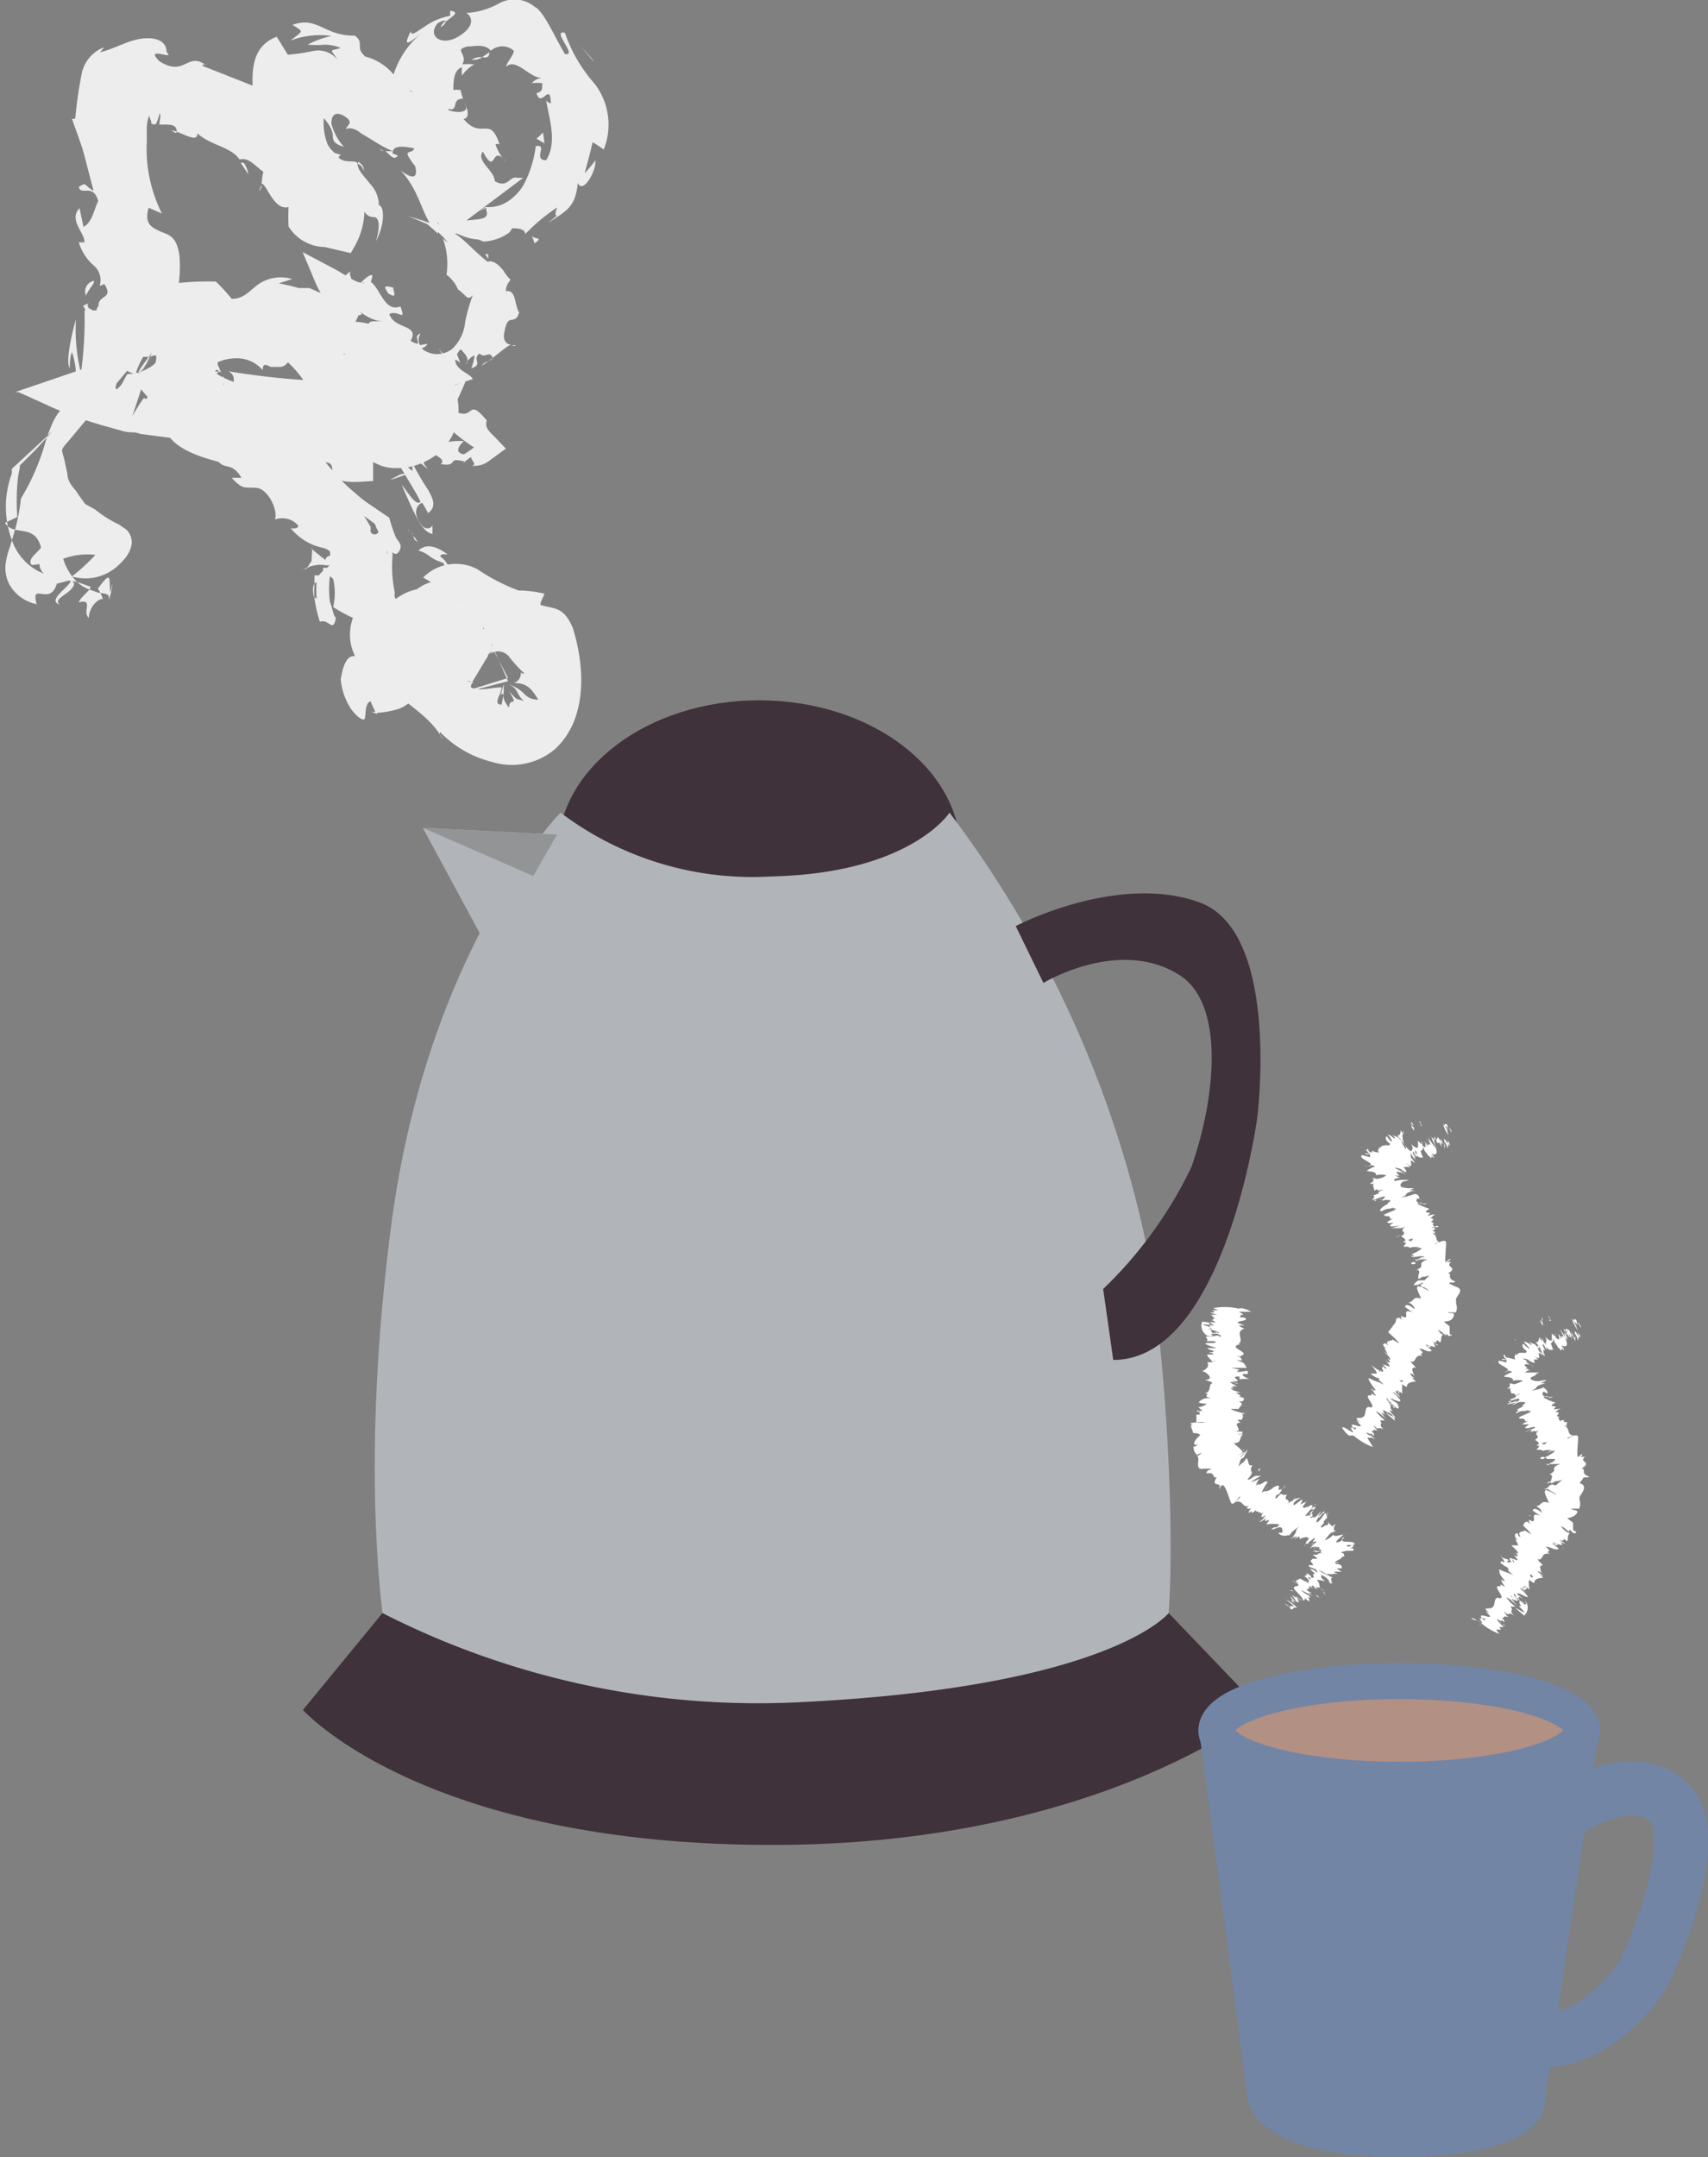 <svg xmlns="http://www.w3.org/2000/svg" viewBox="0 0 47.47 59.91"><rect x="0" y="0" width="47.47" height="59.91" fill="#808080" stroke="none"/><defs><style>.cls-1{fill:#3f323a;}.cls-2{fill:#b1b5ba;}.cls-3{fill:#929496;}.cls-4{fill:#ededed;}.cls-5{fill:#7285a5;}.cls-6{fill:none;stroke-width:1.5px;}.cls-6,.cls-7,.cls-8{stroke:#7285a5;stroke-miterlimit:10;}.cls-7{fill:#556377;}.cls-8{fill:#b29084;}.cls-9{fill:#fff;}</style></defs><g id="Layer_2" data-name="Layer 2"><g id="pot"><ellipse class="cls-1" cx="21.1" cy="23.67" rx="5.6" ry="4.22"/><path class="cls-2" d="M10.86,46.28s-1-4.35,0-12.15,4.72-11.56,4.72-11.56a8.85,8.85,0,0,0,5.89,1.77c3.84-.09,4.92-1.77,4.92-1.77a30.24,30.24,0,0,1,5.33,11.37c.68,2.8,1.11,10.1.57,12.34a20.31,20.31,0,0,1-9,2.72C18,49.3,10.86,46.28,10.86,46.28Z"/><path class="cls-1" d="M30.94,37.77c3.09,0,4-6.71,4-6.71s.67-5.18-1.61-6-5.1.66-5.1.66L29,27.3s2.1-1.28,3.78-.22c1.28.81,1,3.44.33,5.34a11.72,11.72,0,0,1-2.45,3.38Z"/><polygon class="cls-2" points="15.48 23.18 11.75 22.99 13.62 26.45 15.48 23.18"/><polygon class="cls-3" points="11.75 22.99 15.48 23.18 14.82 24.33 11.75 22.99"/><path class="cls-1" d="M10.63,44.8,8.42,47.49s3.33,3.75,13.05,3.75c9.09,0,13.6-3.74,13.6-3.74l-2.59-2.7s-1.62,2.07-10.34,2.48A23,23,0,0,1,10.63,44.8Z"/></g><g id="pot_on" data-name="pot on"><path class="cls-4" d="M12.24,16.85a.16.16,0,0,0,.19-.23l-.36,0Z"/><path class="cls-4" d="M12.44,15.4c-.22-.17-.56-.35-.81-.11.37.12.26.21.69.34.1.18,0,.36-.12.36.1,0,0,.32.25.36a.7.7,0,0,0-.22-.9C12.28,15.36,12.38,15.4,12.44,15.4Z"/><path class="cls-4" d="M13.57,7.2v.06A0,0,0,0,0,13.57,7.2Z"/><path class="cls-4" d="M12.26.75c.1-.07.13-.12.12-.15S12.22.74,12.26.75Z"/><path class="cls-4" d="M10.82,3.17V3A.23.23,0,0,0,10.82,3.17Z"/><path class="cls-4" d="M13.57,7.2V7.07C13.41,7,13.54,7.12,13.57,7.2Z"/><path class="cls-4" d="M10.76,12.29l-.07,0a1.74,1.74,0,0,0,.13.2l-.08-.17.06,0Z"/><path class="cls-4" d="M10.73,10.8l-.11-.05a.51.51,0,0,0-.15.07Z"/><path class="cls-4" d="M10.35,7.65c-.07-.06-.26.15-.36.23a.3.3,0,0,1,.28,0A.49.49,0,0,0,10.35,7.65Z"/><path class="cls-4" d="M12.88,12.9l-.06.06Z"/><path class="cls-4" d="M14.23,9.6a.2.2,0,0,0,.11,0A.14.14,0,0,0,14.23,9.6Z"/><path class="cls-4" d="M13,17.77v-.05S13,17.77,13,17.77Z"/><path class="cls-4" d="M10.48,19.83l0-.06-.15,0Z"/><path class="cls-4" d="M13.88,4.06v0C14,4.15,13.94,4.1,13.88,4.06Z"/><path class="cls-4" d="M1.65,16.79c-.12-.12.06-.21.22-.33s.28-.28.09-.34C2,16.26,1.28,16.66,1.65,16.79Z"/><path class="cls-4" d="M11,12.28l.23-.07A.56.56,0,0,0,11,12.28Z"/><path class="cls-4" d="M2,16.12Z"/><path class="cls-4" d="M7.21,5.31a.32.32,0,0,0,.06-.18S7.23,5.2,7.21,5.31Z"/><path class="cls-4" d="M11.77,2.65l-.12-.14A.87.87,0,0,0,11.77,2.65Z"/><path class="cls-4" d="M10.11,4.76c0-.11,0-.17-.16-.27v.06C10,4.57,10.08,4.62,10.11,4.76Z"/><path class="cls-4" d="M7.13,2.37l0,.08.11,0Z"/><path class="cls-4" d="M12.14,18.29a.08.08,0,0,0-.06,0h0l.18,0H12.2l-.06,0a.8.8,0,0,1,.21,0l0,0v0h0c.07,0-.58.16-.3.09h.06Z"/><path class="cls-4" d="M11,12.4c-.06-.06-.06-.09,0-.12l-.15.05A.35.35,0,0,0,11,12.4Z"/><path class="cls-4" d="M8.2,5.89a.92.92,0,0,0-.13-.21C8.1,5.74,8.16,5.82,8.2,5.89Z"/><path class="cls-4" d="M10.6,11.71l0,0S10.58,11.74,10.6,11.71Z"/><path class="cls-4" d="M6.9,4.84a.66.66,0,0,0-.13-.32s-.06,0-.08,0Z"/><path class="cls-4" d="M12.14,18.31Z"/><path class="cls-4" d="M14,19l0,.2a3.58,3.58,0,0,1-.06.37c-.26,0,0-.29,0-.48-.26,0-.66.12-.85,0,0-.06,0-.11.08-.14a1,1,0,0,1-.63-.29c-.17-.15-.24-.23-.45-.25l.08-.05a4.29,4.29,0,0,1-.46.21c-.07-.13-.28-.26,0-.31,0,.08.09.09.16.11a.63.63,0,0,1-.1-.12c.35,0,.11.17.38.1-.07,0-.16-.12-.17-.25s0-.24.08-.19,0,.05,0,.11a.13.13,0,0,0,0,.07,0,0,0,0,1,0,0,.06.06,0,0,0,0,.05l0,0s.08.06,0,0c.1.09,0,0,0,0l-.08,0c.27,0,.25.07.24.06l.07,0S12,18.07,12,18s0-.09,0,0V18h0s0,0,0,0,0,.05-.1.15l-.06.06h0a.45.45,0,0,1,.09-.07c.13,0,.19.18.14.3a1.36,1.36,0,0,1-.24.35l1-1.5c-.13-.14-.21-.22-.43,0s-.27.66-.63.34c.08-.11.15-.23.22-.35a.4.4,0,0,0-.41.12c-.1.07-.24.11-.34-.13.14-.07.34.06.31,0-.06-.39-.28.1-.46-.06a2.85,2.85,0,0,1,.23-.26.88.88,0,0,1-.24-.21.91.91,0,0,1-.11-.16.36.36,0,0,1,0-.09s0,0,0-.05v0h0s0,0,0,0a3.38,3.38,0,0,1-.06-1,.3.3,0,0,1,0-.1s.11.13.2-.06-.09-.27-.13-.41a4,4,0,0,1-.16-.49L10.26,14a3.14,3.14,0,0,1-.38-.3,4.47,4.47,0,0,1-.45-.42,10.68,10.68,0,0,1-.76-.93l-.46,0c-.07-.07,0-.21.08-.19-.2-.34-.15.13-.36.08s-.08-.32.08-.29a4.66,4.66,0,0,1-1.12-.72c-.19-.12-.37-.36-.24-.46l.14,0c0-.07-.2-.12-.44-.22s-.47-.23-.32-.28l.11.07a1.65,1.65,0,0,0-.09-.21l0-.07,0,0,0,0L6.21,10a1.44,1.44,0,0,1,.37-.05.94.94,0,0,1,.72.33c0-.22.12-.14.22-.09l.08,0,.17,0A.27.27,0,0,0,8,10.06c.54.51.31.53,1.1,1.1.21.13.5-.17.82-.07l-.13.28.55-.08a3.1,3.1,0,0,1,0,.43h.17s0-.19,0-.26.16.06.16.08.13-.1.2-.14a.36.36,0,0,1,.16-.08s0,0,0,0h.05l-.05,0a.88.88,0,0,1-.27-.33l-.08-.14,0-.1s0,0,0,0a.53.53,0,0,1-.3.17.29.29,0,0,1,.12-.15.44.44,0,0,0,.08-.11c-.08.17-.19.09-.2,0s0-.17-.29,0c.07.07,0,.19,0,.25a2.48,2.48,0,0,0-1.31-.13l.1-.2a21.78,21.78,0,0,1-2.54-.27.25.25,0,0,1-.13.48l0-.34c-.22.16.24.18-.16.34-.33-.13-.13-.42.08-.47H5.65c0-.1.11-.12.16-.23-.22.15-.56-.51-.89-.26v-.1l-.29-.1-.13-.05h-.1a.46.46,0,0,1-.2,0,1.73,1.73,0,0,1-.45.1c.38-.06.69,0,.71.15a4.86,4.86,0,0,1-.07.55c.06-.24-.08,0,0-.39a.64.64,0,0,1-.26.23,1.18,1.18,0,0,1-.59.17c-.12.18-.13.29-.27.4s0-.33.2-.47l0,0c-.21,0-.24-.18,0-.3a1.73,1.73,0,0,1,.59-.11c.31,0,.33-.22.23.37v-.06c0,.25-.08.56-.16.92,0,.06.12-.55.18-.84-.14.66-.23.81-.27.78s0-.13-.36.47c.46-1.37.42-1.31.27-1.23s-.21.12.28-.54L4,10.23c-.33.38.22-.31.3-.41-.26.31-.32.41-.5.61-.1,0,.16-.55.38-.82a.85.85,0,0,1,.29-.27,5.4,5.4,0,0,0,.38-.9,3.69,3.69,0,0,0,.14-1.31c-.07-.61-.34-.61-.55-.71S4,6.23,4.13,5.77l.37.16a4,4,0,0,1-.42-2V3.66l0-.13a1,1,0,0,1,.07-.33c0,.09.08.2.05.21s.12.1.15,0a1.05,1.05,0,0,0,.08-.25c.06,0,0,.19,0,.3s0,0,0,0l0,0h.13c.17,0,.33,0,.35.16s-.11,0-.16,0c.22,0,.77.4.73.08.39.35.93.37,1.18.73.41-.11.64.62,1,.32-.15.17,0,.38.18.55a1,1,0,0,0,.53.26c-.15,0,0,.21-.22.26,0,.07.09.1.13.09a2.29,2.29,0,0,1,.29-.07.89.89,0,0,1,.41,0s0,0-.1-.1l1.32-.34c-.29-.14-.73-.27-.45-.69a3.54,3.54,0,0,1-.43-.45.84.84,0,0,1-.21-.24A1.62,1.62,0,0,1,9,3.28c.24.29.24.39.25.5s0,.2.31.3a1.52,1.52,0,0,1-.35-.65c0-.31.19-.33.41-.17s0,.23,0,.33c.1-.07.28,0,.41.11l.35.21a3.5,3.5,0,0,0,.54.29s-.13,0-.21,0c.13.09.23.28.35.12l-.15-.06c0-.41.9,0,1-.09-.62.19.44.73-.41.88a.29.29,0,0,0,.34,0c.07.14,0,.23-.19.2.42.38.49.09.77.54-.09,0-.17,0-.3,0a2.1,2.1,0,0,1,.37.18l1.23-1a.58.58,0,0,1-.45-.33c.06,0,.09-.1.17,0-.23-.23-.49-.4-.72-.64A1.15,1.15,0,0,1,12.37,3c.45.16.12-.26.5-.26a1.91,1.91,0,0,1-.07-.24.71.71,0,0,0-.2,0c0-.19,0-.57.24-.63a1,1,0,0,0,0,.23,1,1,0,0,1,.34-.31,1.22,1.22,0,0,0-.33,0c.17-.32-.3-.41.2-.51-.09.06.41-.12.59.13h0a.48.48,0,0,1,.64,0c0,.13-.22.35-.21.44.28-.25.63.31,1,.32a.38.38,0,0,0-.29.14,1.36,1.36,0,0,1,.29,0c0,.19,0,.23-.16.28.14.44.38-.35.4.28,0,0-.06,0-.13-.08.09.54.31,1.16,0,1.66-.39,0,.07-.46-.29-.39a3.13,3.13,0,0,1-.3,1,1.27,1.27,0,0,1-.34.43,1,1,0,0,1-.76.26l-.15.11.17-.09h0a.14.14,0,0,1,0,.06c.1.25-.14.25-.4.28a2,2,0,0,0-.62.14c.07,0-.06-.11-.05-.09a.8.8,0,0,1-.59,0L11.34,6l.55.23a.88.88,0,0,1,.17.12,2.38,2.38,0,0,1,.39.39l-.14-.11a2.05,2.05,0,0,1,.1,1,1,1,0,0,1,.32.41c.24.16.25.33.41.16a4.71,4.71,0,0,0-.21.73,1.2,1.2,0,0,1-.34.74.67.67,0,0,1-.88,0c.09,0,.21-.13.14-.12a1.26,1.26,0,0,1-.64,0c0,.24,0,.17.13.38a.56.56,0,0,1-.62,0c.43.06.16-.32.14-.51,0,.07-.11.11-.14.17-.07-.59-.38.34-.64-.33l.11-.06C10,9.06,9.73,9,9.62,8.72c.18-.23.24.15.44,0-.2-.26-.81-.38-.69-.8a3.62,3.62,0,0,0,.36.42.94.94,0,0,0,0-.7v-.1l-.91.76.34.34-.08-.15c.76-.34.84.4,1.6.44-.75-.05-.23.13-.47.33.07.17.18.39.08.41.37,0,.21.45.74.48-.06.08.2.23,0,.35.3.21.07-.18.17-.24.66.21.56,1.25,1.35,1.69a4.66,4.66,0,0,0,.76.56l.16-.35a3,3,0,0,1-.58.46c-.35-.07,0-.36,0-.37a2,2,0,0,0-1.18.31c0-.09-.16-.12-.43-.16-.1,0-.13.08-.13.12.16.19.34.3.31.56a3.61,3.61,0,0,1-.59-.59c.26.54.6,1,.82,1.45-.14.12-.35-.27-.53-.48.13.29.28.65.43.93s.28.41.43.44l0-.27c0,.13-.2.15-.28.05-.34-.4-.1-.64,0-.64l.16.28c.22-.17.16-.36,0-.64a7.79,7.79,0,0,1-.56-1l.12,0,.14.18.29.24-.11-.15a.83.83,0,0,1,.11-.31c.24.05.51.21.36.32.51.08.16-.2.62-.08.05,0,.05,0,0,.06a2.13,2.13,0,0,1,.22-.18c0,.09.2.24,0,.24a.65.65,0,0,0,.49-.12l.48-.35-.22-.23c-.2-.22-.39-.33-.31-.55l0,0c-.58-.7-.3.07-.95-.29.12-.26.25-.53.36-.8l-.3.11c0-.08-.13-.24,0-.29-.38-.14-.07.13-.34.09-.06-.53-.89-.83-.61-1.23-.28.05.16.43-.28.2.27-.47-.45-.31-.59-.75.27-.12.47.25.31-.21-.48.19-.56-.6-.91-.73-.18.23-.54-.12-1-.35L8.41,7l.37.88a2.85,2.85,0,0,0,.16.3c-.14,0,.28,1.12.65,1.66l-.06,0c.35-.16.73.32,1.19.45-.12.18-.23.23-.52.16a2.86,2.86,0,0,0,.42.24,1.3,1.3,0,0,1,.62,0,2.23,2.23,0,0,1-.19.24,2.12,2.12,0,0,0,1-.06c.34-.09.65-.2,1.09-.34-.05-.12-.28-.19-.4-.33s-.13-.28.06-.5c.1.1.28.27.15.42,0-.05.12-.21.24-.25a1.58,1.58,0,0,1-.09.36c.35-.12,0-.25.23-.41.14.14.24-.06.34.07s-.23.14-.27.26c.29-.18.61-.49.8-.58-.11,0-.24-.11-.18-.35v0c.1-.58.28-.14.41-.54-.13-.18-.08-.66-.37-.59,0-.16.07-.24.13-.32A1.22,1.22,0,0,1,14,7.53c-.11-.15-.29-.32-.45-.26v0l0,0h0c-.36-.29-.61-.57-.79-.7a.57.57,0,0,0-.13-.08h0l.07,0,.15.06a1.32,1.32,0,0,0,.44.1l.15.06a1.37,1.37,0,0,0,.7-.24.38.38,0,0,0,.09-.13c.12,0,.36,0,.37.16a5,5,0,0,1,.89-.74c-.19.46.24,0-.25.43.5-.34.75-.42.82-1.11.13.32.51-.3.49-.63a3.58,3.58,0,0,1-.3.36c.08-.31.16-.58.22-.86.11.06.2.13.31.2a1.86,1.86,0,0,0-.25-1.82A4.16,4.16,0,0,1,15.7.91c-.4-.09.38.66,0,.59-.27-.45-.6-1.21-.84-1.31a.88.88,0,0,0-1-.09,2.1,2.1,0,0,1-.9.26c.16.1.26.36-.21.65s-.89,0-.59-.36c.14-.09.22-.09.23-.05.16-.13.42-.27.12-.3l0,.14a1.81,1.81,0,0,0-.71.3c-.23.15-.39.28-.38.12-.27.54,0,.29.31.05A2.45,2.45,0,0,0,10.83,3c.06-.14.2-.26.2-.14,0,.6.08.7.17.75s.2.06.34.38c0,.43-.48,0,0,.63.11.46-.23.25-.41.11.51.53.6,1.22.89,1.57l-.34-.23a5.55,5.55,0,0,1,.49.42V6.17c.13.19.28.32.21.39h0l2.16-1.62-.16,0c-.22-.07-.26.31-.63.09,0-.29-.53-.56-.33-.82.39.73.21-.27.65.29A1.18,1.18,0,0,1,13.77,4s.07,0,.11,0c-.27-.82-.49-.09-1-.7.2,0,.11-.37,0-.45.23.25-.1.32-.41.21-.28-.45-.48-.3-.67-.47l.19.24c-.19.07-.37-.11-.68-.27.06-.13.31.11.25,0-.26,0-.35-.16-.55-.4a1.53,1.53,0,0,0-.86-.59c-.3-.27,0-.37-.29-.58C9,1,8.83.44,8.13.69c.32.21.31.14-.06.44A2.24,2.24,0,0,1,9.21,1a2.53,2.53,0,0,0-.66.24,2.67,2.67,0,0,0,.49,0,1.31,1.31,0,0,1,.43.09c-.34.11-.29,0-.09.33a.68.68,0,0,0-.69-.24,5.89,5.89,0,0,1-.69.1l-.31-.5c-1,.39-.59,1.56-.59,2.78a2.57,2.57,0,0,1,.07-.4c.24.22.11.79.34,1.19-.2,0-.21.26-.24.51.14,0,.34.76.75.65a5.29,5.29,0,0,0,0,.54,1.2,1.2,0,0,0,1,.57l.73.17.09-.16a2.1,2.1,0,0,0,.29-1,.28.28,0,0,0,.27.16c.06,0,.22.08.05.67.29-.57.2-1,.08-1a.87.87,0,0,0-.25-.6c-.16-.21-.33-.36-.34-.53s-.32,0-.53-.19c0-.05.07-.07.07-.07s-.44-.21-.39.12c-.17-1-1.65-1.2-1.94-2L5.63,1.83s0-.09.12,0c-.55-.43-.6.33-1.32-.13-.45-.45.48,0,.2-.25,0-.35-.37-.43-.74-.37s-.74.29-1.11.37l.12-.14A1,1,0,0,0,2.28,2,12.3,12.3,0,0,0,2.09,3.3s0,0-.09,0c.13.38.25.67.34,1l.26,1c-.28-.15-.17-.26-.41-.11.07.27.4-.12.54.4-.11.19-.16.59-.41.71l-.11-.52c-.31.33.14.67.14.95H2.19a1.39,1.39,0,0,0,.41.64.53.53,0,0,1,.17.57l.13-.05c.3.47-.28.25-.14.73H2.35a10.94,10.94,0,0,1-.1,1.74,5,5,0,0,1-.14-1.49c-.1.34-.3,1.19-.17,1.35,0-.13,0-.31.06-.44a2,2,0,0,1-.06,1.47c-.33.06-.5.5-.67,1a6.35,6.35,0,0,1-.69,1.6,5,5,0,0,1-.16.85l-.14.48a2.18,2.18,0,0,0-.12.45,1,1,0,0,0,.11.62,1.13,1.13,0,0,0,.75.53c-.18-.65.37.08.56-.57.29-.07.37-.11.38-.07.19,0,.37.1.52.14s-.25.29-.29.45c.43-.11.08.27.28.43,0-.3.27-.55.39-.52a1.12,1.12,0,0,0-.14-.29c.32-.44.32-.33.33-.15s0,.42.07,0c0,.17-.05.31-.09.46,0-.15,0-.16-.3-.2l-.28-.1a1,1,0,0,1-.35-.24,1.53,1.53,0,0,1-.4-1.19c-.26.16-.85.59-.49,1A1.53,1.53,0,0,1,.33,15a2.65,2.65,0,0,1,0-1.85s0-.07,0-.13l.51-.47,1-.93,1-.89-.05,0-.2-.06a.53.53,0,0,0-.41.06.46.46,0,0,0-.21.33.67.67,0,0,0,0,.2l0,.09c0,.06.13,0-.25.34L1,12.48l-.38.38c-.09.08-.07.08-.07.11V13a2.54,2.54,0,0,0-.07.47,6.61,6.61,0,0,0,0,.89l-.34.16c.22.39.83,0,1,.69-.13.17-.39.33-.26.48.14,0,.49-.07.85-.16a1.94,1.94,0,0,1,.92-.12,5.25,5.25,0,0,1-.65.6,1.33,1.33,0,0,0,1.3-.32c.32-.29.42-.58.33-.8s-.18-.2-.3-.31a3.34,3.34,0,0,1-.7-.44L2.37,14l-.19-.26c-.11-.2-.29-.29-.31-.59l-.08-.38-.05-.18c0-.06-.08-.08.13-.3l1.67-2,.09-.11s0,0,0,0l-.08-.05a1.27,1.27,0,0,0-.3-.11,1.08,1.08,0,0,0-.74.09h0a1.18,1.18,0,0,0-.18.13h0l-1.91.65h0l0,0,.09,0L.76,11l.7.32a11.42,11.42,0,0,0,1.34.48l.64.18c.21.05.29,0,.45.07l.84.11c.56.7,2.35.82,3.52,1.15-.18-.1.05-.33.26-.37s.77-.27.72.13h-.1c.2.41.79.31,1.24.29l0-.53a1.75,1.75,0,0,0,.24.11A1.14,1.14,0,0,0,11,13a1.66,1.66,0,0,0,.79-.17,1.62,1.62,0,0,0,.89-1,1.6,1.6,0,0,0-.28-1.44,3.32,3.32,0,0,0-1.14-.78.86.86,0,0,1-.46-.52c-.31,0-.61-.15-.92-.15L10,8.68a8.56,8.56,0,0,0-.9-.46L8.6,8,8.3,8a5.61,5.61,0,0,0-.55-.13l.37-.12a1.1,1.1,0,0,0-1,.19c-.23.19-.38.36-.68.36A5.34,5.34,0,0,0,6,7.82,7.75,7.75,0,0,0,4.1,8a5.56,5.56,0,0,0-.91.25,3.71,3.71,0,0,0-.4.19.35.35,0,0,0-.12.24l0,0a.77.77,0,0,1-.15-.1c-.07,0-.12-.11-.05-.16l-.16.07c.35.66,1,2,1.53,1.88-.49,0,.79,1.26,1.4,1.68l-.33,0c.75.35.76.2,1.23.58.07.13-.08.24-.15.06.21.43.43.08.72.58l-.27,0c.32.35.36.25.69.28s.61.65.51.88a.58.58,0,0,1,.65.17c0,.09-.15.08-.21.07a1.58,1.58,0,0,0,.69.49c.18.06.31.06.4.16a.28.28,0,0,1,0,.12c-.09,0-.12.08-.13.11L9,15.52l-.2-.16c-.11-.09-.17-.14-.14-.14s0,.24,0,.36l-.08.12s-.05.12-.21.11c.14,0,.12,0,.19-.05a.66.66,0,0,1,.2-.06.71.71,0,0,1,.29,0l.11,0-.07.07h0l-.11,0h0s0,.06,0,.08-.1.08-.11.13H8.74l0,.1v0l0,.05,0,.15a1.93,1.93,0,0,0,0,.34,3.94,3.94,0,0,0,.15.65c.26-.1.37.35.45-.14,0,.06-.06,0-.12-.27a1.09,1.09,0,0,0-.05-.14l0,0a2.82,2.82,0,0,1,0-.73V16l.09.08a1.72,1.72,0,0,1,0,.78,4.11,4.11,0,0,0,.55.3,1.34,1.34,0,0,0,0,.93,2.9,2.9,0,0,1,.21.72c1,.62,2.38.73,2.86.14a.22.22,0,0,1,.24,0l0,0,.44-.73c0-.07.11-.12.14-.18a.47.47,0,0,1,.07.12l.35.67-1,.31a.58.58,0,0,0-.25.11l.25-.07,1-.26-.34-.77a3.81,3.81,0,0,0-.42-.79c-.18-.26-.46-.42-.61-.33-.3-.31-.21-.31-.08-.32s.1,0,.05,0a1,1,0,0,0-.59-.18,1,1,0,0,1,.23-.08,1.33,1.33,0,0,0-1.2.08,1.5,1.5,0,0,0-.65.73,1.71,1.71,0,0,0,.13,1.56c.56.78,1.22.92,1.69,1.74-.08-.11-.12-.16-.1-.23a3,3,0,0,0,1.44.83,1.86,1.86,0,0,0,1.75-.35c.94-.86.82-2.35.5-3.37-.26-.61-.52-.52-.9-.64,0-.1.08-.21.11-.31a3.08,3.08,0,0,0-.72-.09,5.4,5.4,0,0,1-1.14-.59,1.28,1.28,0,0,0-1.51.23l.22.13c-.43.09-1,.78-1.07.58,0,.06.06.24-.12.29L10.65,17a3.48,3.48,0,0,0-.29,1c-.18.32-.32.26-.46.23s-.33,0-.43.64a1.78,1.78,0,0,0,.3.84c.18.23.34.33.37.24s0-.44.16-.47a3.13,3.13,0,0,0,.15.32,2.49,2.49,0,0,0,.68-.13,1.17,1.17,0,0,0,.5-.44,1.6,1.6,0,0,1-.26-.34l.25-.06a1.22,1.22,0,0,0,0,.26c.22-.12.05-.21,0-.37a.44.44,0,0,0,.28-.05,1.84,1.84,0,0,1-.23-.51c.17.07.23.32.43.2-.07-.26-.44-.1-.37-.42.29,0,.36.15.39-.12a.22.22,0,0,1,.1.24c0-.23.29-.29.26-.55.24.15.53-.22.55.24a.48.48,0,0,1,.43-.31c-.2.23-.07.26.06.32s.28.2.09.41a.39.39,0,0,1,.54.07,3.8,3.8,0,0,0,.43.47s-.12,0-.11-.06a.28.28,0,0,1-.19.32c.39,0,.5.18.68.46a.5.5,0,0,1-.41-.18A1,1,0,0,0,14.1,19c.33.1.24.31.47.47-.26-.08-.17,0-.42-.27.29.48,0,.13,0,.45-.24-.25-.12-.48-.23-.34A3.27,3.27,0,0,1,14,19Zm-3.23-3.67h0a.24.24,0,0,0,0,.09l0,.14,0-.14A.94.94,0,0,1,10.75,15.31Zm-.65-1,.3.22a1.07,1.07,0,0,0,.1.22.12.12,0,0,1-.22,0s0,0,0-.14ZM8.72,16.56c-.05-.27,0-.36.08-.39a2.76,2.76,0,0,0,0,.46l0,0A.31.31,0,0,1,8.72,16.56Z"/><path class="cls-4" d="M9.14,17a.79.79,0,0,1,0,.09l0-.15-.1-.06Z"/><path class="cls-4" d="M13.58,7.27h0s0,0,0,0Z"/><polygon class="cls-4" points="9.8 11.43 9.83 11.37 9.73 11.38 9.8 11.43"/><path class="cls-4" d="M10.86,9.41a.34.34,0,0,0,0-.09S10.85,9.37,10.86,9.41Z"/><path class="cls-4" d="M9.72,7.68V7.57l-.93.78L9,8.52,8.8,8.34l.91-.76Z"/><path class="cls-4" d="M10.09,9.38a.29.29,0,0,0,.1-.08h0Z"/><path class="cls-4" d="M10.68,4.19a.09.09,0,0,0-.06,0C10.48,4.11,10.57,4.15,10.68,4.19Z"/><path class="cls-4" d="M13.6,1.45l-.2.14C13.52,1.6,13.6,1.61,13.6,1.45Z"/><polygon class="cls-4" points="8.21 5.92 8.22 5.91 8.2 5.89 8.21 5.92"/><path class="cls-4" d="M13.11,1.66a.43.43,0,0,0,.29-.07A.43.43,0,0,0,13.11,1.66Z"/><path class="cls-4" d="M11.36,14.67l0,.13h0A.42.42,0,0,1,11.36,14.67Z"/><path class="cls-4" d="M11.43,14.79l.06.09S11.46,14.8,11.43,14.79Z"/><path class="cls-4" d="M11.62,15.06l-.13-.18C11.51,15,11.53,15,11.62,15.06Z"/><path class="cls-4" d="M12,12.07l0-.1A.22.22,0,0,0,12,12.07Z"/><path class="cls-4" d="M13,11.76a4.14,4.14,0,0,0-1.1.13L12,12C12.05,11.79,12.89,12,13,11.76Z"/><path class="cls-4" d="M12.19,9.68l.36.55c0-.16,0-.37.24-.15C12.5,9.22,12.72,10.36,12.19,9.68Z"/><path class="cls-4" d="M10.79,8.15c.31.19.1-.12.15-.16C10.69,7.93,10.64,7.92,10.79,8.15Z"/><path class="cls-4" d="M14.77,6.52l.09.24C15.14,6.55,14.81,6.68,14.77,6.52Z"/><path class="cls-4" d="M15.09,3.68a1.45,1.45,0,0,1-.18.17l.22.13C15.12,3.88,15.11,3.78,15.09,3.68Z"/><path class="cls-4" d="M16.42,1.62l.11.12a3.8,3.8,0,0,0-.42-.48A3.65,3.65,0,0,1,16.42,1.62Z"/><path class="cls-4" d="M7.82,2.5l-.1.31C7.91,2.86,8.14,2.58,7.82,2.5Z"/><path class="cls-4" d="M2.61,7.8a.3.3,0,0,0-.22.41C2.48,8,2.63,7.89,2.61,7.8Z"/><path class="cls-4" d="M11.14,13.17l-.31.16a4.1,4.1,0,0,0,.61-.22A1.59,1.59,0,0,1,11.14,13.17Z"/></g><g id="cup"><path class="cls-5" d="M34.69,58.35s.21,1.59,4.2,1.56c3.79,0,4-1.28,4-1.28L44.45,48s-.43,1.48-5.28,1.43c-6.08-.06-5.83-1.29-5.83-1.29Z"/><path class="cls-6" d="M43.17,50.56S45.12,49,46.32,50s-.64,4.82-.64,4.82-1.32,2.15-3.2,1.81"/><ellipse class="cls-7" cx="38.89" cy="48.06" rx="5.08" ry="1.37"/></g><g id="coffee"><path class="cls-5" d="M34.69,58.35s.21,1.59,4.2,1.56c3.79,0,4-1.28,4-1.28L44.45,48s-.43,1.48-5.28,1.43c-6.08-.06-5.83-1.29-5.83-1.29Z"/><path class="cls-6" d="M43.17,50.56S45.12,49,46.32,50s-.64,4.82-.64,4.82-1.32,2.15-3.2,1.81"/><ellipse class="cls-8" cx="38.89" cy="48.06" rx="5.08" ry="1.37"/><path class="cls-9" d="M35.74,44.57s.12.08.11.06l-.14-.1Z"/><path class="cls-9" d="M36.05,44.65a1,1,0,0,0-.3-.22l.22.18s-.06,0-.11,0,0,0,0,.06.14,0,.06,0A.2.2,0,0,1,36.05,44.65Z"/><path class="cls-9" d="M37.13,43.41h0S37.13,43.42,37.13,43.41Z"/><path class="cls-9" d="M36.88,42.48h0Z"/><path class="cls-9" d="M36.83,42.2v0S36.84,42.2,36.83,42.2Z"/><path class="cls-9" d="M37.13,43.41l.08,0C37.15,43.38,37.15,43.4,37.13,43.41Z"/><path class="cls-9" d="M35.83,44.26s0,0,0,0v0Z"/><path class="cls-9" d="M37,43.92h0L37,44Z"/><path class="cls-9" d="M36.83,44.2l-.16-.11.07.06Z"/><path class="cls-9" d="M36.35,44.5v0Z"/><path class="cls-9" d="M37.16,43.68h0Z"/><path class="cls-9" d="M33.61,36.2h0Z"/><polygon class="cls-9" points="34.35 35.92 34.36 35.92 34.44 35.94 34.35 35.92"/><path class="cls-9" d="M36.72,41.88h0S36.73,41.87,36.72,41.88Z"/><path class="cls-9" d="M34.57,40.23c0,.12-.14.1-.19.23C34.41,40.42,34.55,40.32,34.57,40.23Z"/><path class="cls-9" d="M35.85,44.26h0S35.84,44.25,35.85,44.26Z"/><polygon class="cls-9" points="34.38 40.46 34.38 40.47 34.37 40.48 34.38 40.46"/><path class="cls-9" d="M36.14,41.51l0,.05Z"/><path class="cls-9" d="M36.41,42v0S36.41,42,36.41,42Z"/><path class="cls-9" d="M35.82,41.5s0,0,0,0h0S35.82,41.47,35.82,41.5Z"/><polygon class="cls-9" points="35.6 41.32 35.59 41.35 35.6 41.35 35.6 41.32"/><path class="cls-9" d="M33.58,37h.13C33.61,37,33.58,37,33.58,37Z"/><path class="cls-9" d="M35.89,44.3s0,0,0,0h0Z"/><path class="cls-9" d="M35.1,42.34l0,0A.05.05,0,0,0,35.1,42.34Z"/><path class="cls-9" d="M33.37,39h0Z"/><path class="cls-9" d="M35,42.23a.31.31,0,0,0,0-.09l0,0Z"/><path class="cls-9" d="M33.71,37Z"/><path class="cls-9" d="M33.41,36.71s.18,0,.29.07-.14,0-.24,0,.21.08.2.1h-.08c.15,0,0,.1.18.16h0l.25,0s.12,0,0,0l-.09,0,.05,0c-.17,0-.05,0-.18-.05,0,.05.19.11.14.13s-.05-.07-.21,0l.07,0c-.27,0,0,0-.26,0-.06,0,.08.08,0,.13a1.85,1.85,0,0,1,.23,0c.16.1-.43,0-.21.1s.32.06.2.09l-.19,0c0,.06.27.07.14.11s-.06-.05-.08,0,.1,0,.1.07l-.17,0c0,.07.13.15.15.22a.39.39,0,0,0-.15,0c.07.09,0,.18-.15.25l.14,0h-.1c-.06,0,.1,0,.15,0s-.09,0-.13,0c.12.07.25.19.09.23h-.05c-.06,0,.3.08.16.11h0c-.07.09,0,.22-.18.27.21,0-.11.08.18.13-.15,0-.2,0-.31.08s.18.06.21.09l-.15,0,.15,0h-.18l0,0h.12c.06,0-.12.09-.2.08l.12.1a.21.21,0,0,1-.12,0c.15.07-.16,0,0,0l.12,0c-.09,0-.1.06-.07.11l-.1,0c0,.06,0,.15,0,.22a.49.49,0,0,1,.25,0h-.16c.1,0,.06,0,.18,0s-.19,0-.24,0l0,0-.13,0c.1,0-.17,0,0,.08h-.05c0,.08.05.12.05.18s.1,0,.21.08c-.05.06-.17.15-.17.24s.12,0,.2,0c-.13,0-.13.11-.22.08a.3.3,0,0,0,.1.24.49.49,0,0,1,.13-.06s-.06.07-.13.09h0a.05.05,0,0,1,0,0c.11.07-.1.41.19.35h.19c0,.06-.1,0-.12.13.27-.05.15.17.29.1-.2.32.16.1.07.33l0-.07c.07-.06,0,0,0,.08s0-.08.08-.11.17.31.24.48.32-.34.24-.12l-.12.11c.22-.08.19.16.38.11,0,0-.06.06-.07.05s.07.06.13,0-.05.07-.07.12.14-.08.08,0l0,0s0,.06.12-.06c0,.08.11,0,.08.09.12-.1,0,.11.16-.06-.15.18-.06.19,0,.13s0,.07-.1.14.08,0,.15-.09c-.13.24.23-.1,0,.19a1,1,0,0,1,.37,0c-.14.17-.08,0-.23.14.12,0,.28-.14.31,0s-.07.07-.1.09.1.12.24.07l0,0s0,0,.06,0l0,0c.07-.13.24-.21.29-.27-.21.21,0,.11-.26.37a.3.3,0,0,0,.1-.1s0,.06-.08.11.13-.1.16-.07l-.09.09c.08-.06.16-.12.16-.07s0,.06,0,.05.25-.12.25,0c-.16.16,0,.08-.14.22l0,0,.06-.08s.12-.07.09,0l-.07,0h.06l0-.06c.1-.05.18-.16.17-.1s0,0-.06.1h0c.06,0,.13-.06.1,0L36.4,43c.15-.08.08,0,.25-.07l-.16.08.14-.06a.3.3,0,0,1-.13.07s.23-.11.16,0l-.06,0s.15,0,.11.06c-.22.06-.08,0-.26,0h.24s.05,0,0,.05h0c.32,0-.19,0-.05.05h-.13c-.07,0,0,0,.11.11l-.08,0c-.07,0-.06,0-.1.05a.86.86,0,0,0,.15,0c-.41-.08.12.2-.21.12,0,0,0-.06,0-.05v.1l.15.06c.05,0,.09.09.08.11a.44.44,0,0,0-.22-.12l.09.06c-.19-.08.2.12,0,.1l0,0s.07.09,0,.1,0-.05-.14-.11.19.19.06.14,0,0,0-.08-.12,0-.15,0h0c.27.22,0,.1.18.26-.16-.15-.1-.07-.23-.15s-.09,0-.12,0-.11,0,0,.11c-.05,0,0,0-.12-.06s.07,0,.12.08-.23,0-.07.17.18.19.22.28a.3.3,0,0,1-.14-.1c-.08,0-.08,0,0,.06L36,44.32s.14.11.06.1l-.15-.13a1.63,1.63,0,0,0,.11.17c-.08,0-.1-.09-.15-.12a.36.36,0,0,0,.14.19h0s-.1-.05-.12-.07.06,0,.1,0l0,0c.25.13,0-.09,0-.12l.16.13-.12-.13a.56.56,0,0,1,.17.11c.1,0,0-.06.06,0l0,0,0-.06s.13.08.09.08c.13,0-.09-.16.06-.09h0c0-.09-.13-.08-.25-.22l.33.17-.12-.09s0,0,.07,0-.06,0-.13-.1c.14,0,0-.12.2,0-.09-.08-.09,0-.14-.1.23.13,0-.06.11,0s0,.07.15.1c-.19-.13.07,0,.05-.07s0-.09-.06-.16.13,0,.21,0l0,0c-.15-.1-.1-.12-.11-.17A.52.52,0,0,1,37,44l0,0a.28.28,0,0,1-.08-.09l.12.08s-.1-.16,0-.18a1.42,1.42,0,0,1-.39-.2.56.56,0,0,1,.19.1s0,0,0,0l.09.07c.06,0-.08-.05-.06-.06s.08,0,.15,0,0,0,0,0a.35.35,0,0,1,.18,0,.37.37,0,0,1-.13-.07s.13,0,.19,0,0,0-.11-.09c0,0,.08,0,.12,0s.05-.12-.13-.12h0c-.12-.09.18-.13.16-.21h.06c0-.05,0-.1-.1-.11a.57.57,0,0,1,.21-.05s0,0,0,0,0,0,0,0,.09,0,.12,0,.1-.08-.12-.08c.18,0,.16-.07.1-.08l-.08.05a.06.06,0,0,1-.06-.05l.2,0c.11-.17-.53,0-.26-.21-.13,0,0,.09-.18.13s.16-.2.14-.21-.27.09-.27,0a.56.56,0,0,1-.24.16s.14-.21.2-.22,0,0,0,0a.14.14,0,0,0,.1-.06l-.05,0c0-.06,0-.1.05-.16a.09.09,0,0,0-.09.1c0-.11-.09-.08-.1-.16s0,.09-.06.08-.09.07-.15.06.15-.16.06-.14a.41.41,0,0,1,.14-.15c-.11.06,0-.11,0-.14l.05,0a0,0,0,0,1-.05,0l-.06.1a.07.07,0,0,1,0-.07c-.06,0-.12.16-.21.23s-.08,0,0-.12c0,.08.09-.12.15-.11s0,0,0,0l0,0c.05-.15-.13.12-.17.08a.27.27,0,0,0,.08-.13s-.09.12-.15.16-.06,0-.07,0v0c-.06.06-.07,0-.1,0s0,0,.06,0,0-.16,0-.11a1.36,1.36,0,0,0,.12-.17c-.1.06,0-.12,0-.08a.36.36,0,0,1-.15.15l.11,0-.14.11s.08,0,.08,0-.06,0-.11.13c.09-.16-.12,0-.07-.08l.19-.23c0-.13-.17.06-.18,0v0c-.09.08-.05,0-.1,0a.59.59,0,0,0,.11-.17c0,.06,0,0-.17.11l.06-.12c0-.08-.23.18-.25.12s.11-.15.19-.18,0,0-.06,0-.13.07-.08,0-.1.11-.11.09l0,0s-.07,0-.12.13c.15-.28-.14-.09,0-.32a.29.29,0,0,1-.14,0l0,0c0-.1-.21.2-.18.08s.07-.05.1-.1c.2-.26-.08,0,0-.18h0c0-.11-.14,0-.16,0l0,0a.36.36,0,0,1-.27.11.44.44,0,0,0,.13-.14s-.13.17-.18.17a1,1,0,0,1,.13-.24l0,0c.1-.15,0,0,0-.07l0,0c-.06,0-.19.13-.23.08l0,0c-.15.12.05-.11-.07,0l.11-.16a.64.64,0,0,1-.24.1,1.6,1.6,0,0,1,.28-.17s-.07,0-.14,0,.06,0,0,0-.2.14-.24.1c.26-.29,0-.15.14-.4-.15.06-.09-.15-.17-.19-.17.25,0,0-.22.23,0,0,0,0,0,0l.06-.19c.05-.08.06,0,.1-.09s.07-.11.1-.2c-.07.09-.1.12-.08.09l-.09.11c-.13.1.17-.2.05-.09l.07-.06-.23.13a.66.66,0,0,1,.13-.08s-.11,0-.17,0,0,0,0,0l.08,0s-.15,0-.07,0l.08,0s-.13,0-.08,0h.08c.1,0-.2,0-.25,0a1.46,1.46,0,0,0,.33,0h0c0-.09-.16-.18-.24-.27.25,0,.13-.17.27-.25a.38.38,0,0,1-.19,0s-.15-.07,0,0h0c.2,0,.15,0,.16-.07l-.26,0c.39,0-.11-.24.23-.25-.06,0-.06-.05-.12-.08l.14,0c0-.06.06-.08,0-.16l.1,0s-.4-.1-.41-.14l.22,0c0-.07.19-.12,0-.21l.1,0s.16-.11-.13-.13c.18,0,0-.07-.05-.11l.13,0c-.17-.06-.22-.06-.26-.11s.11,0,.07,0-.12,0,0-.07l.09,0s0,0-.13-.07,0-.06.17,0c-.08,0-.18-.05-.14-.06a.14.14,0,0,1,.09,0c.1-.05-.15-.11,0-.14h.08s0,.09,0,.08a1.05,1.05,0,0,1,.33,0c-.09,0-.3-.12-.23-.15h.06s0,0,0,0l0,0c.11,0,.06,0,.07-.06s-.11,0-.23,0a0,0,0,0,1,0,0h0v0c-.06,0-.12,0,0-.06l-.22-.05c.19,0,.3,0,.43,0-.08-.06,0-.14-.3-.21,0,0,.08,0,.12,0l.06,0c-.06,0,0-.1-.2-.13.09,0,.17.05.15,0l0,0c.31-.08-.45-.24,0-.32h-.07c.18-.13-.12-.32.16-.43.06,0-.06,0-.15-.09h.16l-.17-.06c-.12-.07.38-.06.15-.16h-.1s0-.1.06-.08-.1,0-.05,0h.08l-.13-.08c.07,0,.31,0,.34,0a.79.79,0,0,0-.27-.1.23.23,0,0,1-.14,0l0,0a1.78,1.78,0,0,0-.64,0l.14.06h-.11v0c-.11,0,0,0,0,.06h-.13l.22.07a.66.66,0,0,0-.23,0c.1,0,.2,0,.27,0-.11,0-.2,0-.11,0a.29.29,0,0,1-.12,0c.07,0,0,.06.14.09-.13,0,0,.07-.19.05,0,0,.17,0,.17.08-.25-.07,0,.07-.3,0,.23,0,.09.11.22.17l0,0s-.09,0-.14,0a1,1,0,0,1,.35.11c-.19,0-.22,0-.4-.06.15,0,.15.08.28.08a.73.73,0,0,1-.22,0c.24,0,0,0,.18.07-.12,0-.23,0-.16,0A.32.32,0,0,1,33.41,36.71Zm.31,1h0v0Zm0,.08a0,0,0,0,0,0,0l.1,0S33.75,37.8,33.71,37.8Zm1,0s0,0,0,0v0h.05Z"/><path class="cls-9" d="M34.52,37.7h0Z"/><path class="cls-9" d="M37.1,43.42h0Z"/><polygon class="cls-9" points="33.31 38.88 33.35 38.89 33.32 38.88 33.31 38.88"/><path class="cls-9" d="M36.41,43.62l0,0Z"/><path class="cls-9" d="M36.28,43.76h0Z"/><path class="cls-9" d="M36.14,43.85l0,0h0Z"/><path class="cls-9" d="M35.82,42.72h0Z"/><path class="cls-9" d="M36.52,42.88l-.07,0S36.45,42.92,36.52,42.88Z"/><polygon class="cls-9" points="35.1 42.35 35.1 42.35 35.1 42.34 35.1 42.35"/><path class="cls-9" d="M36.44,42.89s0,0,0,0S36.46,42.88,36.44,42.89Z"/><polygon class="cls-9" points="35.75 44.36 35.74 44.37 35.76 44.38 35.75 44.36"/><path class="cls-9" d="M35.76,44.38h0Z"/><path class="cls-9" d="M35.79,44.43l0,0S35.75,44.4,35.79,44.43Z"/><path class="cls-9" d="M35.91,44.23l0,0Z"/><path class="cls-9" d="M35.92,44.17s-.11,0-.09,0l0,0C35.8,44.15,36,44.23,35.92,44.17Z"/><path class="cls-9" d="M36.59,44.3l-.06,0s.12,0,.12.07C36.82,44.43,36.54,44.34,36.59,44.3Z"/><path class="cls-9" d="M36.74,44.21s.07,0,.09.06S36.79,44.21,36.74,44.21Z"/><path class="cls-9" d="M37.48,43l.16,0S37.58,43,37.48,43Z"/><polygon class="cls-9" points="36.55 43.06 36.47 43.1 36.61 43.06 36.55 43.06"/><polygon class="cls-9" points="37.42 42.6 37.45 42.6 37.36 42.59 37.42 42.6"/><path class="cls-9" d="M35.72,41.26l-.09.12S35.77,41.24,35.72,41.26Z"/><path class="cls-9" d="M35,40.86c0-.06.06-.12,0-.07S35,40.87,35,40.86Z"/><polygon class="cls-9" points="34.54 39.25 34.59 39.27 34.55 39.23 34.54 39.25"/><path class="cls-9" d="M43.93,36.83s-.07-.13-.07-.1l.07.15Z"/><path class="cls-9" d="M43.68,36.61a1.33,1.33,0,0,0,.17.34,2.49,2.49,0,0,0-.11-.26s0,0,.08.08,0,0,0-.07-.11-.09-.08,0Z"/><path class="cls-9" d="M42.16,37.21h0Z"/><path class="cls-9" d="M42,38.15h0Z"/><path class="cls-9" d="M41.86,38.42h0S41.85,38.42,41.86,38.42Z"/><path class="cls-9" d="M42.16,37.21l-.08,0C42.13,37.23,42.13,37.21,42.16,37.21Z"/><path class="cls-9" d="M43.71,37.07a.43.43,0,0,1,0,0v0Z"/><path class="cls-9" d="M42.53,36.83h0l0-.06Z"/><path class="cls-9" d="M42.8,36.65a1,1,0,0,0,.08.18.42.42,0,0,1,0-.09Z"/><path class="cls-9" d="M43.36,36.61v0Z"/><path class="cls-9" d="M42.26,37l0,0Z"/><path class="cls-9" d="M41.94,45.23h0Z"/><polygon class="cls-9" points="41.16 45.14 41.16 45.13 41.09 45.09 41.16 45.14"/><path class="cls-9" d="M41.81,38.76Z"/><path class="cls-9" d="M43,41.21c.1-.08.17,0,.28-.11C43.19,41.12,43,41.14,43,41.21Z"/><path class="cls-9" d="M43.69,37.05h0S43.69,37.06,43.69,37.05Z"/><polygon class="cls-9" points="43.24 41.1 43.24 41.1 43.25 41.09 43.24 41.1"/><path class="cls-9" d="M42.15,39.35l.06,0Z"/><path class="cls-9" d="M42.14,38.81v0Z"/><path class="cls-9" d="M42.44,39.52s0,0,0,0h0S42.42,39.53,42.44,39.52Z"/><polygon class="cls-9" points="42.55 39.77 42.57 39.75 42.56 39.75 42.55 39.77"/><path class="cls-9" d="M42.35,44.51l-.11-.06C42.33,44.5,42.34,44.55,42.35,44.51Z"/><path class="cls-9" d="M43.67,37l0,0h0Z"/><path class="cls-9" d="M43.46,39.1v0A0,0,0,0,0,43.46,39.1Z"/><path class="cls-9" d="M43.44,42.88v0S43.46,42.89,43.44,42.88Z"/><path class="cls-9" d="M43.53,39.26l-.08.06h0Z"/><path class="cls-9" d="M42.24,44.45Z"/><path class="cls-9" d="M42.36,44.87s-.14-.12-.22-.19.12.06.21.1-.15-.17-.13-.18l.06,0c-.1-.11,0-.08-.08-.22l0,0L42,44.31s-.08-.1,0,0,0,0,0,.06l0-.05c.16.08,0,.06.14.13s-.12-.18-.06-.18,0,.09.16.14h-.08c.24.13,0,0,.22.15.08,0,0-.1,0-.12a2.31,2.31,0,0,0-.19-.14c-.09-.17.39.19.24,0s-.26-.21-.14-.18l.15.12s-.21-.18-.07-.16,0,.08,0,.08-.07-.08,0-.11l.14.09c0-.06-.05-.19,0-.26a.6.6,0,0,0,.13.09c0-.12.12-.14.25-.15l-.1-.11.08.05c.06,0-.08-.05-.12-.1s.09,0,.11.06-.13-.28,0-.24l0,0c.07,0-.22-.21-.08-.17v0c.11,0,.06-.21.29-.15-.17-.13.13,0-.11-.2.16,0,.19.08.32.07s-.14-.13-.15-.17l.13.08-.11-.12.16.09,0,0-.1,0c0-.07.14,0,.21,0l-.06-.15a.73.73,0,0,1,.09.1c-.11-.13.13.08,0,0a.61.61,0,0,1-.1-.07c.09,0,.12,0,.11-.06l.08.07c.06,0,0-.15.09-.22a.37.37,0,0,1-.21-.14l.14.09c-.07-.07-.06,0-.15-.11s.17.09.2.13l0-.06c.05,0,.06.05.11.08s.17,0,0-.07l0,0c0-.06,0-.12,0-.18s-.08-.07-.16-.16c.08,0,.22-.05.27-.14s-.1-.06-.17-.12c.13,0,.17,0,.23,0a.35.35,0,0,0,0-.27h-.15s.09,0,.16,0h0s0,0,0-.05.28-.31,0-.39h0L44,41.06c0-.06.11,0,.17-.05-.27-.08-.06-.22-.22-.22.33-.2-.09-.17.1-.33l-.08,0c-.09,0,0,0,0-.06s-.06.05-.11.06,0-.36,0-.54-.44.15-.27,0l.16-.05c-.23,0-.09-.23-.29-.27,0,0,.08,0,.09,0s0-.08-.12,0,.08,0,.12-.07-.17,0-.06-.06h0c-.06,0,0-.07-.14,0,0-.07-.09-.06,0-.12-.15,0,0-.1-.16,0,.21-.09.13-.15,0-.13.07,0,.06-.05.15-.08s-.06,0-.17,0c.23-.16-.24,0,.06-.19a1,1,0,0,1-.34-.15c.21-.09.06.08.28,0-.12,0-.32,0-.3-.1s.1,0,.13,0,0-.16-.18-.17H43s0,0-.07,0h0a1.44,1.44,0,0,1-.38.09c.28-.09,0-.09.39-.2a.34.34,0,0,0-.13,0s0,0,.13-.06-.17,0-.18,0l.12,0c-.1,0-.2,0-.17,0s.06,0,.06,0-.28,0-.22-.11c.21-.07.05-.06.23-.13h-.06l-.08,0s-.14,0-.09,0h.08l0,0-.06,0c-.11,0-.23,0-.2,0s0,0,.1-.06h0c-.06,0-.14,0-.1,0h.26c-.17,0-.06,0-.25-.06h.18l-.15,0h.15s-.26,0-.16,0l.06,0s-.13-.09-.07-.11c.23,0,.07,0,.25.07l-.21-.12s0,0,0-.05h0c-.3-.13.19,0,.06,0l.13.06c.07,0,0-.06,0-.14l0,.05c.07,0,.08,0,.12,0a.66.66,0,0,0-.12-.12c.33.26,0-.23.25,0,0,0,0,.07,0,.06l0-.09c-.07-.1-.05,0-.11-.12s0-.12,0-.13.1.16.14.2l0-.09c.14.16-.11-.21,0-.11l0,.05s0-.11,0-.11,0,.06.07.16-.07-.25,0-.15a.27.27,0,0,0,0,.09c.1.12.08.08.12.09h0l.08,0,0,0c-.14-.32,0-.1,0-.32.07.21.06.11.13.25a.43.43,0,0,1,.09.1c0-.12.08.06,0-.11,0,0,0,0,.08.1,0,0,0-.07-.07-.13s.2.12.14-.11-.07-.26-.06-.36a.42.42,0,0,1,.07.16c.07,0,.08,0,.08,0a.34.34,0,0,0,.07.11s-.08-.16,0-.11l.08.18c0-.05,0-.14,0-.2a.37.37,0,0,1,.07.18.28.28,0,0,0,0-.23l0,0s.07.09.07.12-.05,0-.08-.06v0c-.16-.24,0,.08-.09.09l-.09-.19.05.17a.51.51,0,0,1-.09-.18c-.08-.07,0,.08-.07,0a0,0,0,0,1,0,0v.07s-.07-.13,0-.11,0,.18-.09,0h0c0,.09.07.13.11.31l-.22-.31.07.14s0,0,0-.06c0,.11,0,.06.07.15-.1-.1-.05.1-.18-.1,0,.1.08.06.09.15-.15-.22,0,.06-.11,0s0-.07-.08-.16c.1.2-.08,0-.08,0s0,.09,0,.17-.12,0-.19-.08l0,0c.09.16,0,.15,0,.2a.49.49,0,0,1-.09-.18h0a.45.45,0,0,1,0,.11l-.07-.12s0,.18-.1.14c.08.11.24.28.25.37s-.12-.15-.12-.18,0,.05,0,0l-.05-.11s.05.09,0,.09l-.11-.11s0,0,0,0a.3.3,0,0,1-.16-.08.49.49,0,0,1,.08.12s-.1-.08-.17-.1-.05,0,.07.13-.07,0-.11-.06-.1.08.06.17h0c.06.13-.23,0-.24.11l-.06,0s-.06.07,0,.14l-.2-.05s0,0,0,0,0,0,0,0-.09,0-.09-.06-.12,0,.06.12c-.16-.06-.17,0-.12,0h.1s0,0,0,.07l-.2-.05c-.17.1.48.24.14.31.14,0,.06-.07.22,0,0,0-.24.11-.23.13s.28,0,.25.12a.52.52,0,0,1,.28,0s-.22.11-.28.09,0,0,0,0a.12.12,0,0,0-.12,0h.06c-.05,0,0,.11-.11.12a.09.09,0,0,0,.12-.05c-.06.09,0,.12,0,.19l.09,0c0,.1.12,0,.16,0s-.2.08-.11.09a.42.42,0,0,1-.2.08c.13,0,0,.1,0,.13h-.06s0,0,0,0l.11-.06s0,0-.06,0,.18-.08.29-.1c-.05,0,.08,0-.06.1,0-.08-.15.06-.19,0s0,0,0,0h0c-.11.11.18,0,.19,0s-.15.08-.12.08.13-.07.2-.08.06,0,.06,0l0,0c.09,0,.08,0,.12,0s-.05,0-.08,0c.16,0-.12.12,0,.12,0,0-.15.06-.18.1.12,0-.1.09,0,.09a.26.26,0,0,1,.19-.06l-.1,0,.18,0s-.09,0-.08,0a.3.3,0,0,0,.16-.05c-.15.09.12,0,0,.09l-.27.12c-.1.1.18,0,.14.12l0,0c.12,0,0,0,.09,0a.65.65,0,0,0-.17.09c.06,0,0,0,.2,0l-.11.08c0,.08.28-.05.27,0s-.16.07-.24.07,0,0,.06,0,.14,0,.06.05.14-.05.14,0h-.05a.28.28,0,0,0,.17-.05c-.26.17.08.14-.14.28a.35.35,0,0,1,.11.09h0c-.07.08.27-.08.2,0s-.1,0-.14,0c-.3.13.06,0-.1.15h0c-.09.07.14,0,.14.07l0,0a.43.43,0,0,1,.3,0c-.13,0-.07,0-.19.06,0,0,.19-.08.24-.06a1.13,1.13,0,0,1-.23.15l0,0c-.16.08,0,0,0,.07l-.07,0c.05,0,.23,0,.24,0l0,0c.19,0-.09.07.06.05l-.18.09a1.14,1.14,0,0,1,.26,0,1.39,1.39,0,0,1-.32,0s0,.06.13,0-.07,0,0,0,.24,0,.25,0c-.35.14,0,.14-.3.29.16,0,0,.17.06.25.26-.15,0,0,.3-.1,0,0,0,0,0,0l-.15.13c-.07.05-.07,0-.13,0s-.11.07-.17.12c.1,0,.14,0,.11,0L43,41.3c.17,0-.23.09-.07.06l-.1,0H43s.11,0,.17,0,0,0,0,0l-.08,0s.14,0,.06,0l-.09,0s.13,0,.08,0l-.08,0c-.1,0,.18.1.2.16a1.31,1.31,0,0,0-.3-.14l0,0c-.08.07.06.24.08.36-.23-.09-.19.09-.35.09a.47.47,0,0,1,.15.12c-.05,0,.09.14-.07,0h0c-.17-.1-.15,0-.18,0l.22.15c-.37-.15,0,.27-.32.11,0,.05,0,.07.07.13l-.12-.08a.12.12,0,0,0-.1.12l-.08-.07s.31.27.29.3l-.18-.11c0,.06-.23,0-.11.18,0,0-.07,0-.07-.07s-.19,0,0,.18c-.15-.1,0,.05,0,.13L42,42.92c.13.12.17.15.19.21s-.1-.05-.06,0,.09.1,0,.09l-.07-.06s0,0,.09.12-.07,0-.18,0c.06,0,.14.12.1.12L42,43.27c-.12,0,.08.16-.06.12l-.07,0,.06-.06c-.1-.07-.14,0-.27-.18.06.08.2.25.13.24l0,0h0s0,0,0,0h0c-.09-.06-.07,0-.09,0s.08.09.19.14a0,0,0,0,1,0,0h0l0,0s.09.1,0,.07l.17.15c-.17-.09-.29-.1-.39-.17,0,.1,0,.15.16.33,0,0-.08,0-.11-.05s0,0,0,0,0,.09.11.2c-.09,0-.12-.11-.13,0l0,0c-.31-.07.28.42-.1.31l.06,0c-.22,0,0,.33-.34.3-.07,0,0,.07.09.15l-.13-.08.12.13c.07.12-.36-.12-.21.08l.09,0s0,.1-.09,0,.08.07,0,0l-.07,0,.08.13c-.08,0-.26-.18-.31-.13A.66.66,0,0,0,41,45s.06,0,.13.05l0,0a1.78,1.78,0,0,0,.54.33l-.09-.12.1,0,0,0c.1,0,0,0,0-.07l.11,0-.16-.16c.08,0,.14.12.2.13s-.18-.1-.22-.17.17.1.11,0a.25.25,0,0,1,.09.07c0-.05,0-.06-.08-.14.12.06,0-.08.19,0,0,0-.12-.13-.12-.16.2.18.06-.05.29.12-.18-.16,0-.14-.11-.26s0,0,0,0,.09,0,.14,0a1,1,0,0,1-.26-.26c.17.08.18.15.33.24-.13-.09-.1-.14-.21-.2a.65.65,0,0,1,.2.09c-.2-.14,0,0-.13-.14.12,0,.19.12.15,0A.3.3,0,0,1,42.36,44.87Zm.19-1h0v0Zm.05-.06,0,0s-.08,0-.07-.06S42.56,43.75,42.6,43.77Zm-.9-.41s0,0,0,0a0,0,0,0,0,0,0h0Z"/><path class="cls-9" d="M41.83,43.48h0l0,0Z"/><path class="cls-9" d="M42.19,37.22Z"/><polygon class="cls-9" points="43.45 42.99 43.42 42.97 43.44 43 43.45 42.99"/><path class="cls-9" d="M42.89,37.36s0,0,0,0Z"/><path class="cls-9" d="M43.08,37.29l0,0Z"/><path class="cls-9" d="M43.24,37.28l0-.05h0Z"/><path class="cls-9" d="M43,38.44h0Z"/><path class="cls-9" d="M42.45,38h0Z"/><polygon class="cls-9" points="43.47 39.09 43.46 39.09 43.46 39.1 43.47 39.09"/><path class="cls-9" d="M42.53,38s0,0,0,0S42.51,38,42.53,38Z"/><polygon class="cls-9" points="43.83 37.01 43.84 37.01 43.83 36.99 43.83 37.01"/><path class="cls-9" d="M43.82,37v0Z"/><path class="cls-9" d="M43.82,36.93v0S43.84,37,43.82,36.93Z"/><path class="cls-9" d="M43.62,37.05l0,.05Z"/><path class="cls-9" d="M43.58,37.1s.09.07.09,0l0,0C43.68,37.17,43.55,37,43.58,37.1Z"/><path class="cls-9" d="M43.05,36.68h.06s-.08-.1-.07-.12S43.11,36.66,43.05,36.68Z"/><path class="cls-9" d="M42.87,36.69s0-.07,0-.1S42.83,36.66,42.87,36.69Z"/><path class="cls-9" d="M41.67,37.39l-.15-.06S41.58,37.35,41.67,37.39Z"/><polygon class="cls-9" points="42.51 37.79 42.6 37.8 42.46 37.76 42.51 37.79"/><polygon class="cls-9" points="41.53 37.8 41.5 37.78 41.58 37.84 41.53 37.8"/><path class="cls-9" d="M42.41,39.77l.14-.06S42.36,39.77,42.41,39.77Z"/><path class="cls-9" d="M42.88,40.46c-.07,0-.11.08,0,.06S42.9,40.46,42.88,40.46Z"/><polygon class="cls-9" points="42.53 42.1 42.5 42.06 42.51 42.11 42.53 42.1"/><path class="cls-9" d="M40.34,31.41s-.07-.12-.07-.1l.07.15Z"/><path class="cls-9" d="M40.1,31.2a1.1,1.1,0,0,0,.16.34c-.06-.15,0-.1-.1-.27,0,0,.05,0,.07.09s0,0,0-.08-.11-.09-.08,0A.47.47,0,0,1,40.1,31.2Z"/><path class="cls-9" d="M38.57,31.8h0S38.58,31.79,38.57,31.8Z"/><path class="cls-9" d="M38.36,32.74h0Z"/><path class="cls-9" d="M38.28,33v0S38.26,33,38.28,33Z"/><path class="cls-9" d="M38.57,31.8l-.08,0A.1.1,0,0,0,38.57,31.8Z"/><path class="cls-9" d="M40.12,31.65s0,0,0,0v0Z"/><path class="cls-9" d="M38.94,31.42h0l0-.07Z"/><path class="cls-9" d="M39.21,31.24a1,1,0,0,0,.09.17.25.25,0,0,1,0-.09Z"/><path class="cls-9" d="M39.77,31.2v0Z"/><path class="cls-9" d="M38.67,31.55l0,0Z"/><path class="cls-9" d="M38.35,39.82l0,0Z"/><polygon class="cls-9" points="37.57 39.73 37.57 39.72 37.5 39.67 37.57 39.73"/><path class="cls-9" d="M38.22,33.35h0S38.21,33.35,38.22,33.35Z"/><path class="cls-9" d="M39.37,35.8c.1-.08.17,0,.28-.12C39.6,35.71,39.43,35.73,39.37,35.8Z"/><path class="cls-9" d="M40.1,31.64h0Z"/><polygon class="cls-9" points="39.65 35.68 39.65 35.68 39.66 35.67 39.65 35.68"/><path class="cls-9" d="M38.57,33.94l0,0Z"/><path class="cls-9" d="M38.55,33.4h0Z"/><path class="cls-9" d="M38.85,34.1s0,0,0,0h0S38.83,34.12,38.85,34.1Z"/><polygon class="cls-9" points="38.96 34.35 38.98 34.34 38.97 34.34 38.96 34.35"/><path class="cls-9" d="M38.77,39.09,38.66,39C38.74,39.08,38.75,39.14,38.77,39.09Z"/><path class="cls-9" d="M40.08,31.58a.39.39,0,0,1,0,.06h0Z"/><path class="cls-9" d="M39.88,33.68v0A.07.07,0,0,0,39.88,33.68Z"/><path class="cls-9" d="M39.86,37.46v0S39.87,37.48,39.86,37.46Z"/><path class="cls-9" d="M39.94,33.84l-.08.06h0Z"/><path class="cls-9" d="M38.65,39h0Z"/><path class="cls-9" d="M38.77,39.46s-.14-.12-.22-.19.12.06.21.1-.15-.17-.13-.19l.07,0c-.11-.11,0-.09-.09-.22l0,0-.21-.14s-.08-.09,0,0,0,0,.06.06l0,0c.16.08,0,0,.14.12s-.11-.18-.06-.17,0,.09.16.14h-.08c.24.12,0,0,.22.15.08,0,0-.11,0-.13s-.11-.07-.19-.14.39.19.24,0-.26-.2-.14-.17l.15.12c.05,0-.21-.19-.07-.16s0,.07.05.08-.07-.09-.05-.11l.14.09c0-.07,0-.19,0-.26a.35.35,0,0,0,.13.08c0-.12.12-.14.25-.15l-.1-.1s.06,0,.08,0-.08,0-.12-.09.09,0,.12.06c-.07-.12-.13-.29,0-.25l0,0c.07,0-.22-.22-.08-.17v0c.11,0,.07-.22.29-.16-.16-.13.14,0-.1-.2.15,0,.18.08.31.07s-.13-.13-.14-.17l.12.09-.11-.12.16.08,0,0a.29.29,0,0,1-.1,0c0-.07.14,0,.21,0l-.06-.15.09.09c-.1-.13.14.09,0,0a.61.61,0,0,0-.1-.07c.09,0,.12,0,.11-.07l.09.07c.06,0,0-.15.08-.21A.41.41,0,0,1,40,37l.14.08c-.07-.07-.06,0-.15-.11s.17.09.2.13l0-.06.1.09c-.07-.07.17,0,0-.08l0,0c0-.06,0-.12,0-.18s-.08-.08-.16-.17c.08,0,.22,0,.27-.14s-.1-.06-.17-.11c.13,0,.17,0,.23,0a.29.29,0,0,0,0-.26c-.07,0-.1,0-.14,0s.08,0,.15,0h0a0,0,0,0,1,0-.06c-.06-.1.28-.3,0-.39h0l-.19-.09c0-.06.11,0,.17-.06-.27-.08-.06-.22-.21-.22.32-.19-.1-.16.09-.32l-.08,0c-.09,0,0,0,.05-.06s-.06,0-.11.06,0-.35,0-.53-.44.14-.27,0l.16,0c-.23,0-.09-.23-.29-.27,0,0,.08,0,.09,0s0-.09-.12-.05.08,0,.12-.07-.17,0-.06-.05H40c-.06,0,0-.08-.14,0,0-.07-.09-.05,0-.12-.15,0,0-.1-.16,0,.21-.08.14-.14,0-.12.06,0,.05,0,.14-.08s-.06,0-.17,0c.23-.16-.24,0,.06-.19a1.59,1.59,0,0,1-.34-.14c.21-.09.06.07.28,0-.12,0-.32,0-.3-.1s.1,0,.14,0c-.12,0,0-.15-.19-.17h.07s0,0-.08,0h0a1.53,1.53,0,0,1-.38.1c.28-.09,0-.1.4-.2,0,0-.07,0-.14,0a.26.26,0,0,1,.13-.06c-.07,0-.17,0-.18,0l.12,0c-.1,0-.2,0-.17,0s.06,0,.06,0-.28,0-.22-.11.06-.05.23-.12h-.06l-.08,0s-.14,0-.09,0h.08l0,0-.06,0c-.1,0-.23.06-.2,0s0,0,.1-.06h0c-.06,0-.13,0-.09,0l.26,0c-.17,0-.07,0-.26-.06H39s-.26,0-.16,0h.06s-.12-.08-.07-.11c.23.05.07,0,.26.08l-.22-.13s0,0,0,0h0c-.3-.13.19,0,.07,0l.12.06c.07,0,0-.06-.05-.14l.06,0c.07,0,.07,0,.11,0s0,0-.11-.11c.32.26,0-.24.24,0,0,0,0,.06,0,.06l0-.09-.1-.13c0-.06,0-.12,0-.13a.43.43,0,0,0,.14.21l-.06-.1c.14.16-.11-.2,0-.11l0,.06s0-.12,0-.11,0,.06.06.16-.07-.25,0-.15,0,.05,0,.09.09.08.12.09h0l.08,0,0,0c-.14-.32,0-.09,0-.31.07.21.06.11.13.24a.21.21,0,0,1,.09.1c0-.12.09.06,0-.11,0,0,0,0,.09.1,0,0,0-.07-.08-.12s.2.12.14-.12-.07-.25-.06-.35a.44.44,0,0,1,.08.16c.06,0,.07,0,.07,0a.34.34,0,0,0,.07.11s-.07-.16,0-.11.06.12.08.18a1.5,1.5,0,0,1,0-.2.56.56,0,0,1,.07.17.34.34,0,0,0,0-.23l0,0a.44.44,0,0,1,.06.12c0,.11,0,0-.08-.06v0c-.16-.24,0,.08-.08.08l-.1-.19.06.17a.44.44,0,0,1-.1-.17c-.08-.08,0,.07-.06,0s0,0,0,0v.06s-.08-.12-.05-.1,0,.17-.09,0h0c0,.1.07.14.11.32l-.22-.31.07.14s0,0-.05-.06,0,0,.07.15c-.1-.11,0,.1-.18-.11.05.11.08.06.09.15-.14-.22,0,.06-.1,0s0-.08-.09-.17c.1.21-.08,0-.08,0s0,.1,0,.17-.12,0-.19-.08l0,0c.09.17,0,.16,0,.21A.51.51,0,0,1,39,31.4l0,0a.3.3,0,0,1,0,.11l-.07-.12s0,.18-.1.14c.08.1.24.27.25.36s-.12-.14-.12-.18,0,.06,0,0l0-.11c-.05,0,0,.09,0,.09s-.06-.05-.11-.11,0,0,0,0a.3.3,0,0,1-.16-.08s.09.1.08.12-.1-.08-.17-.1,0,0,.07.13-.07,0-.11-.07-.1.09.06.17h0c.06.13-.23,0-.24.12l-.05,0c0,.06-.07.08,0,.14a.51.51,0,0,1-.2-.05s0,0,0,.05,0,0,0,0-.09,0-.1-.07-.12,0,.06.12c-.16-.06-.17,0-.11,0h.09a.09.09,0,0,1,0,.08l-.21-.06c-.17.1.48.25.14.31.14,0,.06-.06.22,0,0,0-.24.11-.23.13s.28,0,.25.12a.67.67,0,0,1,.29,0,.44.44,0,0,1-.29.1s0,0,0,0a.11.11,0,0,0-.12,0h.06s0,.11-.11.12a.09.09,0,0,0,.12,0c-.06.08,0,.11,0,.18s.09-.05.09,0,.12,0,.16,0-.2.07-.11.09a.4.4,0,0,1-.19.07c.12,0,0,.11,0,.14h0a.07.07,0,0,1,0,0l.1-.06s0,0-.06.05a1.63,1.63,0,0,1,.29-.1s.08,0-.06.09c0-.07-.14.07-.19,0s0,0,0,0h0c-.1.1.18-.05.2,0s-.15.08-.13.08.13-.06.2-.07.06,0,.06,0l0,0c.09,0,.09,0,.12,0s0,0-.08,0c.16,0-.12.12,0,.11-.05,0-.15.07-.18.1s-.1.09,0,.1a.35.35,0,0,1,.2-.07l-.11,0,.18,0s-.09,0-.08,0a.31.31,0,0,0,.16-.06c-.15.1.12,0,0,.1l-.27.11c-.1.1.18,0,.14.13l0,0c.11,0,0,0,.08,0a1.09,1.09,0,0,0-.17.1c.07,0,0,.05.2,0l-.11.08c0,.07.28,0,.27,0a1,1,0,0,1-.24.08s0,0,.06,0,.14,0,.06,0,.14,0,.14,0l0,0s.07,0,.16-.06c-.26.18.09.14-.14.29a.38.38,0,0,1,.12.09h0c-.07.08.27-.09.2,0s-.09,0-.14,0c-.3.14.07,0-.09.16h0c-.09.07.15,0,.14.07l0,0a.44.44,0,0,1,.3,0,.73.73,0,0,0-.19.07s.19-.09.24-.06a.84.84,0,0,1-.23.14l0,0c-.16.09,0,0,0,.08l-.07,0c0,.05.23,0,.24,0l.05,0c.2,0-.09.07.06,0l-.18.09a.74.74,0,0,1,.26,0,2,2,0,0,1-.32,0s0,.07.14,0-.08,0-.05,0,.24,0,.25,0c-.35.14,0,.15-.3.29.16,0,0,.18.06.25.26-.14,0,0,.3-.1,0,0,0,0,0,0l-.14.14c-.08,0-.07,0-.14,0s-.11.07-.17.13l.11,0,.13-.06c.16,0-.24.1-.08.06l-.1,0h.11s.11,0,.17,0,0,0,0,0h-.08s.14,0,.06,0l-.08,0s.13,0,.08,0l-.09,0c-.1,0,.19.1.2.16a1.31,1.31,0,0,0-.3-.13l0,0c-.08.06.06.23.08.35-.23-.09-.19.1-.35.1a.36.36,0,0,1,.15.12s.1.13-.07,0h0c-.17-.1-.15,0-.18,0l.22.16c-.37-.15,0,.26-.32.1,0,.06,0,.08.07.13l-.12-.08c-.06,0-.09,0-.1.12L38.58,37s.31.27.3.31l-.18-.11c0,.06-.23,0-.12.18l-.07-.07s-.19,0,.06.18c-.16-.11-.06,0,0,.12l-.11-.08c.13.13.16.16.18.22s-.1-.06-.06,0,.09.1,0,.09l-.07-.06s0,0,.09.12-.07,0-.17,0c.06.05.13.13.09.12a.23.23,0,0,1-.07-.06c-.12,0,.08.17-.06.13l-.07,0s.06-.06.07,0a1.18,1.18,0,0,1-.28-.18c.06.08.21.24.13.24l0,0h0s0,0,0,0h-.05c-.09,0-.07,0-.09,0s.09.09.2.13,0,0,0,0,0,0,0,0h0a.17.17,0,0,1,0-.05c0,.06.09.1,0,.08l.17.15c-.17-.09-.29-.11-.39-.17s0,.14.16.32c0,0-.07,0-.11,0s0,0,0-.06,0,.1.12.21c-.1,0-.13-.12-.14,0l0,0c-.31-.07.28.42-.1.31l.06,0c-.22,0,0,.34-.34.31-.06,0,0,.07.09.14l-.13-.08.12.14c.07.12-.36-.13-.21.07l.09,0s0,.11-.09,0,.08.06,0,0l-.06,0,.07.13c-.08,0-.25-.18-.31-.13a.79.79,0,0,0,.19.22s.06,0,.13,0l0,0a1.73,1.73,0,0,0,.54.32L38,39.93l.1,0v0c.1.05,0,0,0-.07a.41.41,0,0,0,.11.06L38,39.84c.08,0,.14.12.2.12s-.18-.1-.22-.16.17.09.11,0l.1.08c0-.06,0-.07-.09-.14.12.05,0-.08.19,0,0,0-.12-.13-.11-.15.19.18.05,0,.28.11-.18-.15,0-.14-.11-.25l0,0s.09,0,.14,0a2.08,2.08,0,0,1-.26-.26c.17.08.18.14.33.24-.13-.09-.09-.14-.21-.21a1.22,1.22,0,0,1,.2.1c-.2-.14,0,0-.13-.15.12,0,.19.13.15.05A.3.3,0,0,1,38.77,39.46Zm.19-1h0v0Zm0-.07,0,0-.07-.06S39,38.34,39,38.35Zm-.9-.41s0,0,0,0v0h0Z"/><path class="cls-9" d="M38.25,38.07h0l0,0Z"/><path class="cls-9" d="M38.6,31.8Z"/><polygon class="cls-9" points="39.86 37.58 39.83 37.56 39.85 37.58 39.86 37.58"/><path class="cls-9" d="M39.31,32s0,0,0,0Z"/><path class="cls-9" d="M39.49,31.88l0,0Z"/><path class="cls-9" d="M39.65,31.86l0-.05h0Z"/><path class="cls-9" d="M39.42,33Z"/><path class="cls-9" d="M38.86,32.55h.08S38.94,32.54,38.86,32.55Z"/><polygon class="cls-9" points="39.88 33.68 39.87 33.68 39.88 33.68 39.88 33.68"/><path class="cls-9" d="M38.94,32.58s0,0,0,0S38.92,32.58,38.94,32.58Z"/><polygon class="cls-9" points="40.24 31.59 40.25 31.6 40.24 31.58 40.24 31.59"/><path class="cls-9" d="M40.24,31.58v0S40.23,31.56,40.24,31.58Z"/><path class="cls-9" d="M40.23,31.52v0S40.25,31.56,40.23,31.52Z"/><path class="cls-9" d="M40,31.64l0,0Z"/><path class="cls-9" d="M40,31.68s.09.08.09,0l0,0C40.09,31.75,40,31.6,40,31.68Z"/><path class="cls-9" d="M39.46,31.26h.06s-.08-.1-.07-.12S39.53,31.25,39.46,31.26Z"/><path class="cls-9" d="M39.28,31.27s0-.06-.05-.09S39.24,31.24,39.28,31.27Z"/><path class="cls-9" d="M38.08,32l-.15-.06S38,31.94,38.08,32Z"/><polygon class="cls-9" points="38.93 32.37 39.02 32.38 38.87 32.35 38.93 32.37"/><polygon class="cls-9" points="37.94 32.38 37.91 32.37 37.99 32.42 37.94 32.38"/><path class="cls-9" d="M38.82,34.36l.15-.07S38.77,34.36,38.82,34.36Z"/><path class="cls-9" d="M39.29,35.05c-.07,0-.11.08,0,.06S39.31,35.05,39.29,35.05Z"/><polygon class="cls-9" points="38.94 36.69 38.91 36.64 38.93 36.69 38.94 36.69"/></g></g></svg>